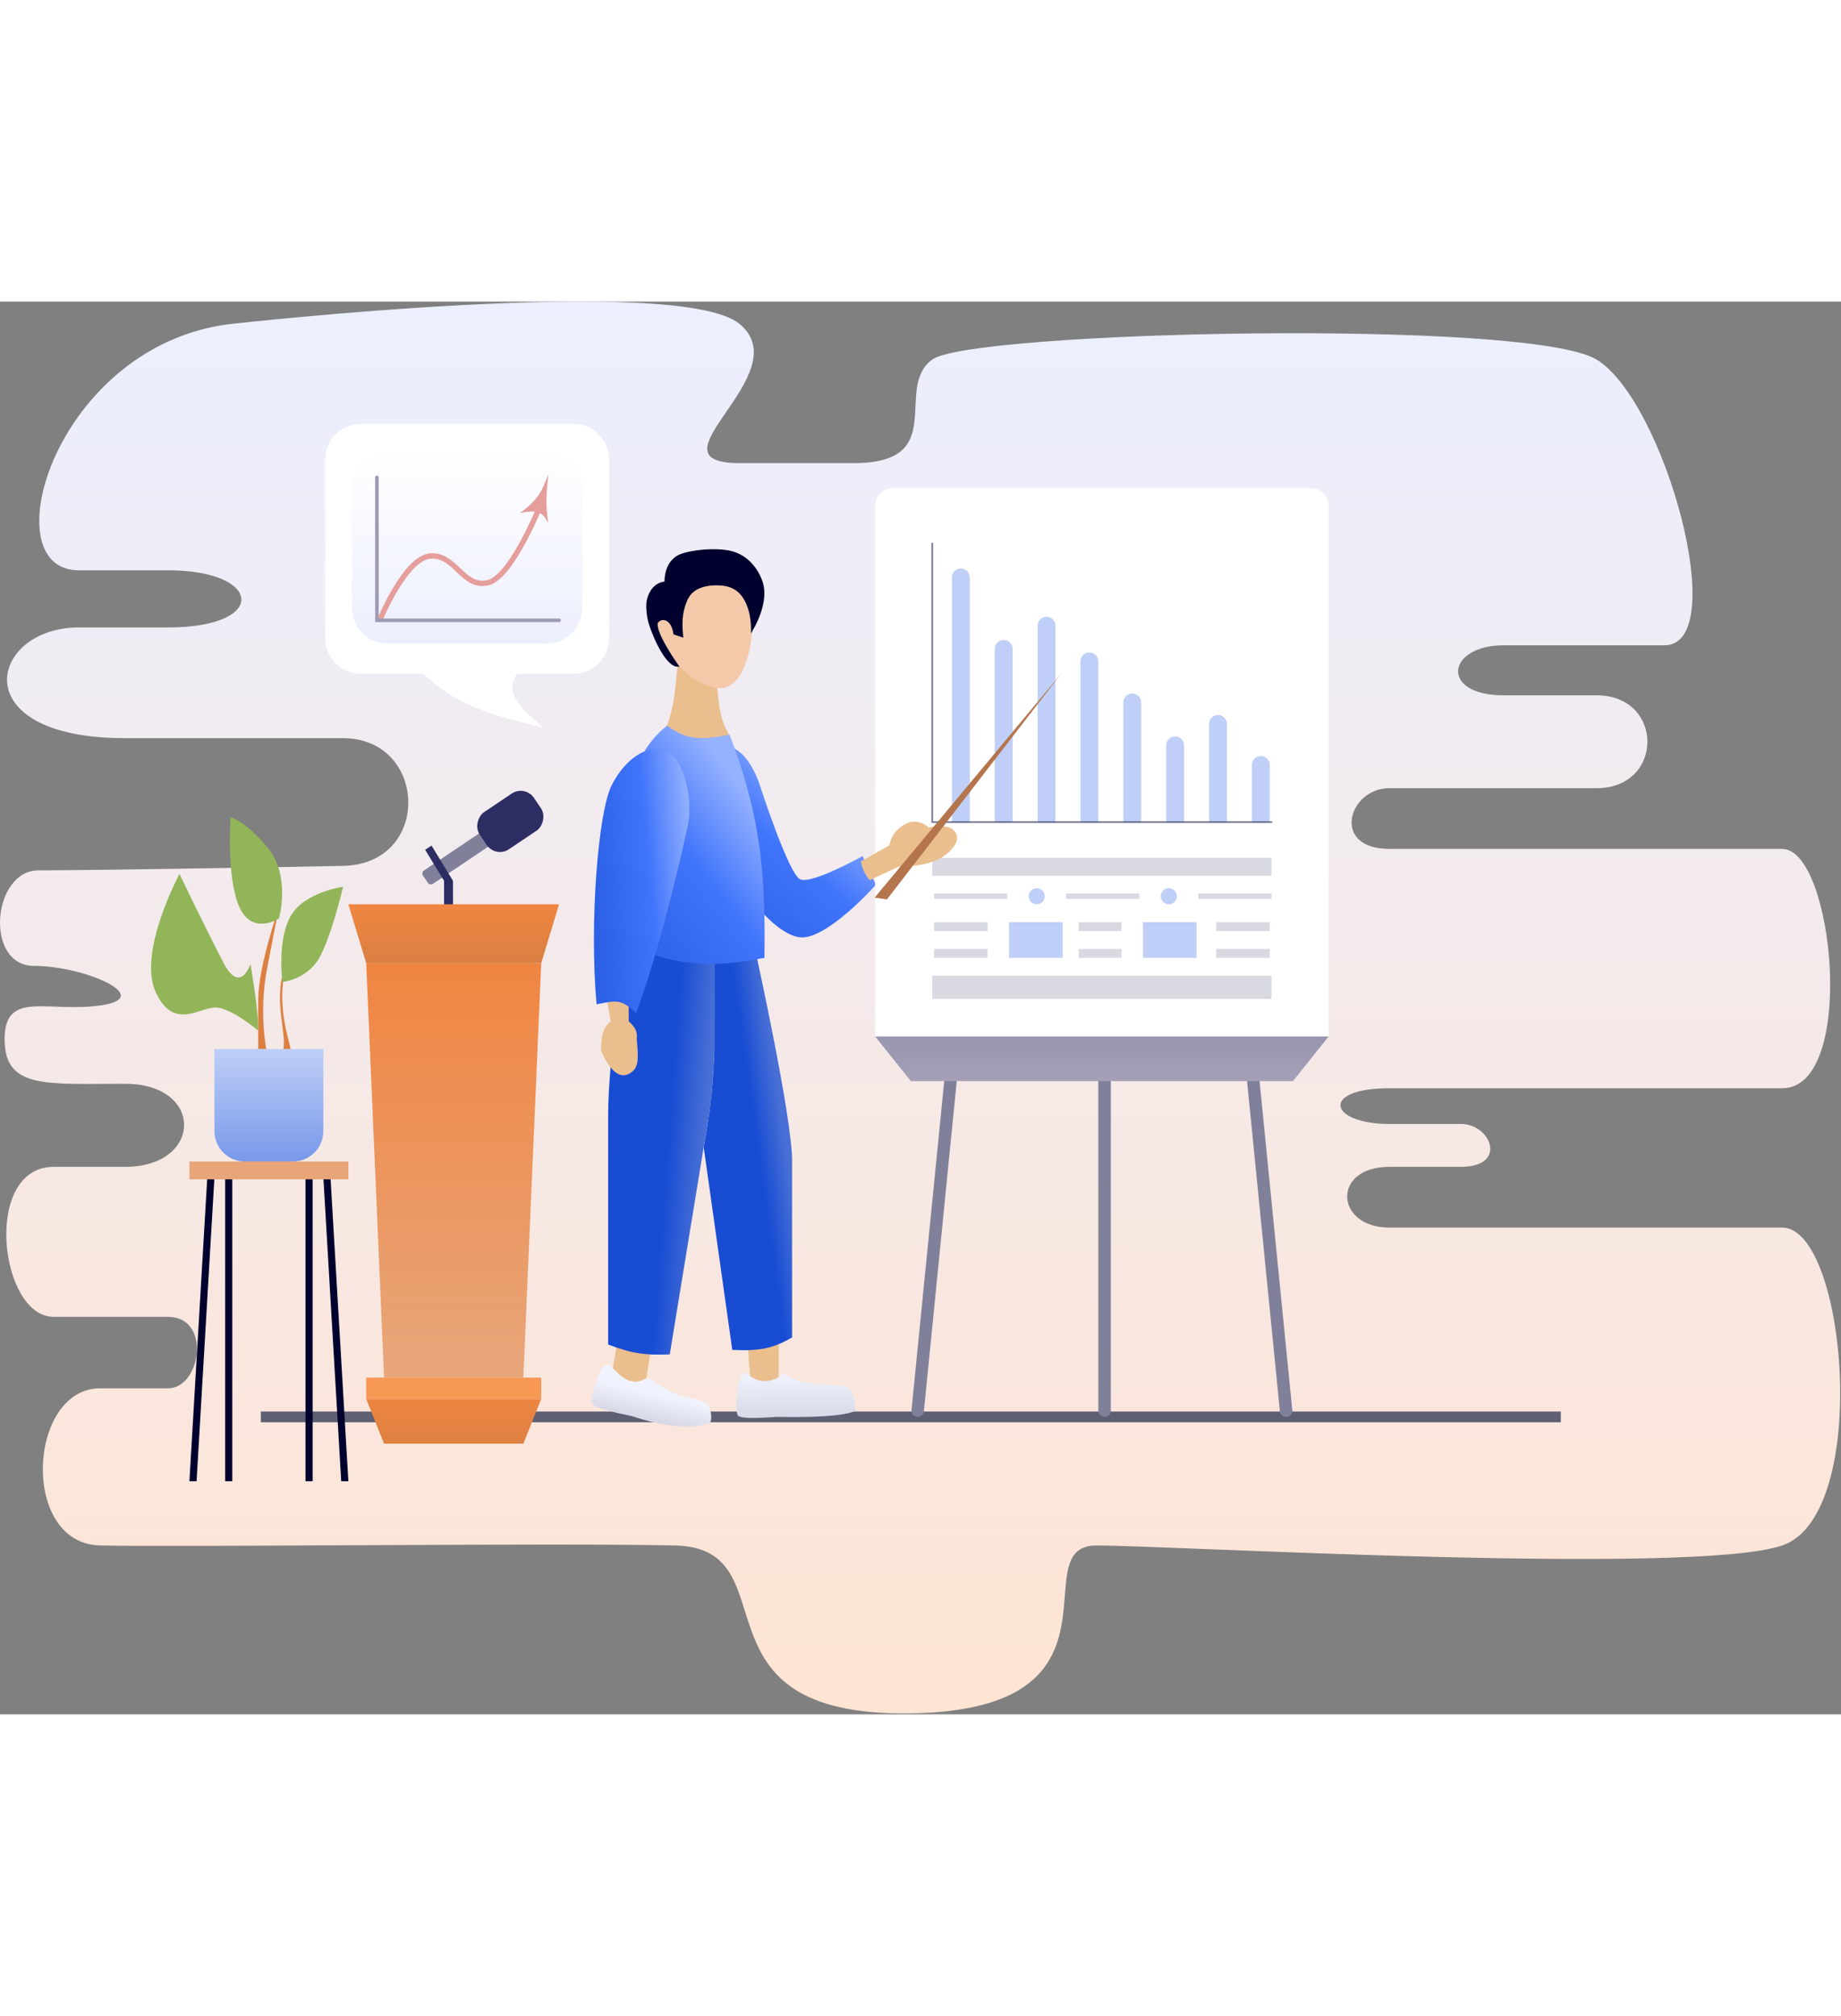 <svg width="306" height="335" viewBox="0 0 1031 791" fill="none" xmlns="http://www.w3.org/2000/svg">
<rect x="0" y="0" width="1031" height="791" fill="#808080" stroke="none"/>
<path d="M414.085 12.444C380.085 -15.556 130.085 12.444 130.085 12.444C31.527 23.409 -5.915 150.444 44.085 150.444H94.085C147.085 150.444 150.585 182.444 94.085 182.444H44.085C-5.915 182.444 -21.415 244.444 70.085 244.444H192.085C239.585 244.444 242.085 314.944 192.085 315.944C142.085 316.944 47.585 318.444 21.585 318.444C-4.415 318.444 -8.915 371.944 19.085 371.944C47.085 371.944 86.845 389.325 57.085 393.944C27.324 398.563 2.585 384.944 2.585 412.944C2.585 440.944 25.585 437.944 70.085 437.944C114.585 437.944 113.585 484.444 70.085 484.444H30.085C-9.915 484.444 -0.415 568.445 30.085 568.445H94.085C118.585 568.445 112.585 608.445 94.085 608.445H56.085C15.585 608.445 11.085 695.444 56.085 696.445C101.085 697.445 311.585 694.945 378.085 696.445C444.585 697.944 382.085 792.444 510.085 790.445C638.085 788.445 571.585 696.445 614.085 696.445C656.585 696.445 948.085 713.444 998.085 696.445C1048.08 679.445 1034.08 518.444 998.085 518.444H778.085C747.585 518.444 745.585 484.444 778.085 484.444H818.085C844.585 484.444 835.085 460.444 818.085 460.444H778.085C744.085 460.444 739.085 440.444 778.085 440.444H998.085C1040.08 440.444 1027.08 306.444 998.085 306.444H778.085C745.085 306.444 755.085 272.444 778.085 272.444H894.085C932.085 272.444 932.085 220.444 894.085 220.444H842.085C806.085 220.444 810.085 192.444 842.085 192.444H932.085C970.085 192.444 932.085 55.444 894.085 32.444C856.085 9.445 544.085 16.445 522.085 32.444C500.085 48.444 532.085 90.444 478.085 90.444H414.085C360.085 90.444 448.085 40.444 414.085 12.444Z" fill="url(#paint0_linear_53_1089)"/>
<path d="M146.085 624.444L874.085 624.444" stroke="#5F5F74" stroke-width="6"/>
<path d="M401.585 215.444C402.719 228.109 403.757 235.178 408.585 242.944C392.355 246.305 383.891 246.815 373.085 238.444C377.243 228.185 378.103 218.337 379.585 202.444C385.085 208.444 393.085 214.444 401.585 215.444Z" fill="#EBBE8E"/>
<path d="M421.085 183.944C421.085 192.944 416.585 216.444 403.585 216.444C390.585 216.444 378.584 202.444 377.585 200.944C376.585 199.444 375.585 196.944 375.585 196.944C375.585 196.944 366.084 184.444 368.085 179.944C370.085 175.444 376.462 177.615 377.585 185.944L382.085 187.444C380.974 177.623 381.535 173.013 385.085 165.944C385.085 165.944 385.229 165.535 385.619 164.906C386.772 163.045 390.069 159.267 398.113 158.5C402.797 157.825 407.762 158.452 411.585 160.748C419.828 165.59 421.085 176.81 421.085 183.944Z" fill="#F5CAAA"/>
<path d="M345.585 583.444L343.085 597.944C349.406 604.552 353.691 605.08 361.585 604.944L364.585 586.444L345.585 583.444Z" fill="#EBBE8E"/>
<path d="M418.585 581.944L420.085 601.944C425.972 605.379 429.543 605.166 436.085 603.444V577.944L418.585 581.944Z" fill="#EBBE8E"/>
<path d="M443.585 480.944C443.585 456.944 423.585 365.944 423.585 365.944H400.085V419.444C399.128 440.546 397.854 452.36 394.085 473.444L410.085 586.944C425.416 587.636 432.881 586.21 443.585 579.944V480.944Z" fill="url(#paint1_linear_53_1089)"/>
<path d="M375.085 589.444L394.085 473.444C397.854 452.36 399.128 440.546 400.085 419.444V367.444C400.085 367.444 385.49 368.949 349.585 358.944C349.585 358.944 340.585 426.944 340.585 454.444V583.944C354.372 589.214 361.881 589.961 375.085 589.444Z" fill="url(#paint2_linear_53_1089)"/>
<path d="M342.085 402.944L339.085 386.944C344.918 386.104 347.722 387.222 352.085 391.444V402.944C356.204 406.731 356.982 408.932 356.585 412.944L356.603 413.149C357.563 423.994 358.047 429.463 352.085 432.444C346.085 435.444 340.767 428.944 336.585 419.444C336.753 410.454 337.679 406.489 342.085 402.944Z" fill="#EBBE8E"/>
<path d="M425.585 270.944C425.585 270.944 417.085 242.444 400.085 250.444C383.085 258.444 393.084 294.444 403.085 310.444C413.085 326.444 433.084 354.444 448.085 355.944C463.085 357.444 490.585 326.444 490.585 326.444C487.399 320.316 485.788 316.799 483.085 310.444C483.085 310.444 454.585 326.444 448.085 323.444C441.584 320.444 425.585 270.944 425.585 270.944Z" fill="url(#paint3_linear_53_1089)"/>
<path d="M408.585 242.444C424.697 285.104 428.993 315.128 428.085 367.444C396.265 373.497 378.334 372.274 346.085 357.944C346.496 293.497 349.085 256.444 373.585 237.444C384.085 244.944 391.085 245.944 408.585 242.444Z" fill="url(#paint4_linear_53_1089)"/>
<path d="M356.194 398.444C347.822 390.089 344.674 391.422 334.085 393.444C329.993 347.806 334.974 285.934 342.489 270.932C350.005 255.931 362.825 247.43 372.992 251.431C383.16 255.431 388.022 279.433 385.37 292.434C382.718 305.436 369.283 363.963 356.194 398.444Z" fill="url(#paint5_linear_53_1089)"/>
<path d="M403.585 158.444C388.085 157.444 385.085 165.944 385.085 165.944C384.889 160.132 383.697 158.031 379.085 156.944C374.473 155.857 372.585 156.944 372.585 156.944C372.723 150.892 374.585 145.944 379.085 142.944C383.585 139.944 399.085 137.947 408.585 139.944C419.085 142.152 424.585 150.944 426.585 156.944C429.585 165.944 425.086 176.939 421.085 183.944C421.085 174.944 419.085 159.444 403.585 158.444Z" fill="#00002E"/>
<path d="M421.085 183.944C421.085 174.944 419.085 159.444 403.585 158.444C388.085 157.444 385.085 165.944 385.085 165.944C384.889 160.132 383.697 158.031 379.085 156.944C374.473 155.857 372.585 156.944 372.585 156.944C372.723 150.892 374.585 145.944 379.085 142.944C383.585 139.944 399.085 137.947 408.585 139.944C419.085 142.152 424.585 150.944 426.585 156.944C429.585 165.944 425.086 176.939 421.085 183.944ZM421.085 183.944C421.085 172.444 417.35 164.209 411.585 160.748" stroke="#00002E"/>
<path d="M362.585 167.944C363.085 164.944 365.085 158.944 371.085 157.444C382.085 155.444 384.089 158.101 385.585 164.444C381.869 172.377 381.1 177.446 382.085 187.444L377.585 185.944C376.647 178.038 371.085 175.944 368.085 179.444C365.646 184.444 379.585 203.944 379.585 203.944C372.585 203.944 364.993 184.772 363.585 179.444C362.498 175.329 362.174 170.41 362.585 167.944Z" fill="#00002E" stroke="#00002E"/>
<path d="M337.085 597.444C333.599 603.855 330.585 613.944 331.585 616.944C332.585 619.944 353.585 623.944 353.585 623.944C371.577 629.959 387.585 631.444 397.085 627.944C399.183 627.171 398.585 619.444 395.585 616.944C392.585 614.444 382.085 612.944 382.085 612.944C374.317 610.67 362.585 602.444 362.585 602.444C354.585 607.444 349.351 604.006 341.585 595.444C339.717 595.167 338.717 595.523 337.085 597.444Z" fill="url(#paint6_linear_53_1089)"/>
<path d="M414.585 602.444C412.33 607.47 411.824 620.542 413.085 623.444C414.345 626.347 433.085 624.444 435.085 624.444C437.085 624.444 471.085 625.444 479.085 620.944C479.085 620.944 479.085 609.944 474.585 607.944C470.085 605.944 455.585 605.944 455.585 605.944C449.585 604.944 446.515 604.725 438.585 599.944C435.585 603.444 426.585 607.944 418.085 599.944C416.119 600.222 415.342 600.743 414.585 602.444Z" fill="url(#paint7_linear_53_1089)"/>
<rect x="235.727" y="319.676" width="58" height="9" rx="2" transform="rotate(-33.921 235.727 319.676)" fill="#80809B"/>
<rect x="294.027" y="270.444" width="25.005" height="36.665" rx="9" transform="rotate(56.079 294.027 270.444)" fill="#2D2D64"/>
<path d="M238.085 306.944L241.687 304.597L253.687 324.296V348.995H248.687V324.296L238.085 306.944Z" fill="#2D2D64"/>
<path d="M195.085 337.444H313.085L303.085 370.444H205.085L195.085 337.444Z" fill="url(#paint8_linear_53_1089)"/>
<path d="M205.085 370.444H303.085L293.085 602.444H215.085L205.085 370.444Z" fill="url(#paint9_linear_53_1089)"/>
<rect x="205.085" y="602.444" width="98" height="12" fill="#F79855"/>
<path d="M205.085 614.444H303.085L293.085 639.444H215.085L205.085 614.444Z" fill="url(#paint10_linear_53_1089)"/>
<rect x="615.085" y="423.444" width="7" height="201" rx="3.5" fill="#80809B"/>
<path d="M529.772 426.582C529.95 424.801 531.448 423.444 533.238 423.444C535.298 423.444 536.908 425.222 536.704 427.272L517.397 621.306C517.22 623.088 515.721 624.444 513.931 624.444C511.871 624.444 510.262 622.666 510.466 620.617L529.772 426.582Z" fill="#80809B"/>
<path d="M697.466 427.272C697.262 425.222 698.871 423.444 700.931 423.444C702.721 423.444 704.22 424.801 704.397 426.582L723.704 620.617C723.908 622.666 722.298 624.444 720.238 624.444C718.448 624.444 716.95 623.088 716.772 621.306L697.466 427.272Z" fill="#80809B"/>
<path d="M490.085 411.444H744.085L724.085 436.444H510.085L490.085 411.444Z" fill="url(#paint11_linear_53_1089)"/>
<path fill-rule="evenodd" clip-rule="evenodd" d="M202.085 68.444C191.039 68.444 182.085 77.399 182.085 88.444V188.444C182.085 199.49 191.039 208.444 202.085 208.444H237.157C253.898 223.901 269.22 230.431 304.085 238.444C289.975 225.988 282.91 218.923 289.429 208.444H321.085C332.13 208.444 341.085 199.49 341.085 188.444V88.444C341.085 77.399 332.13 68.444 321.085 68.444H202.085Z" fill="white"/>
<path d="M197.085 171.457V104.439C197.085 93.393 206.039 84.444 217.085 84.444H306.085C317.13 84.444 326.085 93.399 326.085 104.444V171.444C326.085 182.49 317.13 191.444 306.085 191.444H217.085C206.039 191.444 197.085 182.502 197.085 171.457Z" fill="url(#paint12_linear_53_1089)"/>
<path d="M213.085 177.444C213.085 177.444 227.085 143.444 241.085 142.444C255.085 141.444 259.085 160.444 273.085 157.444C287.085 154.444 304.085 110.444 304.085 110.444" stroke="#E59E9B" stroke-width="3" stroke-linecap="round"/>
<path d="M307.085 124.444C304.291 117.983 301.145 116.244 291.085 118.444C301.052 111.281 303.688 106.129 307.085 96.444C305.894 107.974 305.503 114.301 307.085 124.444Z" fill="#E59E9B"/>
<path d="M211.085 98.444V178.444H313.085" stroke="#9E9AB3" stroke-width="2" stroke-linecap="round"/>
<path d="M490.085 114.444C490.085 108.921 494.562 104.444 500.085 104.444H734.085C739.608 104.444 744.085 108.921 744.085 114.444V411.444H490.085V114.444Z" fill="white"/>
<path d="M533.085 154.444C533.085 151.683 535.323 149.444 538.085 149.444C540.846 149.444 543.085 151.683 543.085 154.444V291.444H533.085V154.444Z" fill="#BFCFF7"/>
<path d="M557.085 194.444C557.085 191.683 559.323 189.444 562.085 189.444C564.846 189.444 567.085 191.683 567.085 194.444V291.444H557.085V194.444Z" fill="#BFCFF7"/>
<path d="M581.085 181.444C581.085 178.683 583.323 176.444 586.085 176.444C588.846 176.444 591.085 178.683 591.085 181.444V291.444H581.085V181.444Z" fill="#BFCFF7"/>
<path d="M605.085 201.444C605.085 198.683 607.323 196.444 610.085 196.444C612.846 196.444 615.085 198.683 615.085 201.444V291.444H605.085V201.444Z" fill="#BFCFF7"/>
<path d="M629.085 224.444C629.085 221.683 631.323 219.444 634.085 219.444C636.846 219.444 639.085 221.683 639.085 224.444V291.444H629.085V224.444Z" fill="#BFCFF7"/>
<path d="M653.085 248.444C653.085 245.683 655.323 243.444 658.085 243.444C660.846 243.444 663.085 245.683 663.085 248.444V291.444H653.085V248.444Z" fill="#BFCFF7"/>
<path d="M677.085 236.444C677.085 233.683 679.323 231.444 682.085 231.444C684.846 231.444 687.085 233.683 687.085 236.444V291.444H677.085V236.444Z" fill="#BFCFF7"/>
<path d="M701.085 259.444C701.085 256.683 703.323 254.444 706.085 254.444C708.846 254.444 711.085 256.683 711.085 259.444V291.444H701.085V259.444Z" fill="#BFCFF7"/>
<path d="M522.085 135.444V291.444H712.085" stroke="#000038" stroke-opacity="0.5" stroke-linecap="round"/>
<rect x="522.085" y="311.444" width="190" height="10" fill="#000038" fill-opacity="0.15"/>
<rect x="523.085" y="331.444" width="41" height="3" fill="#000038" fill-opacity="0.15"/>
<circle cx="580.585" cy="332.944" r="4.5" fill="#BFCFF7"/>
<rect x="597.085" y="331.444" width="41" height="3" fill="#000038" fill-opacity="0.15"/>
<circle cx="654.585" cy="332.944" r="4.5" fill="#BFCFF7"/>
<rect x="671.085" y="331.444" width="41" height="3" fill="#000038" fill-opacity="0.15"/>
<rect x="522.085" y="377.444" width="190" height="13" fill="#000038" fill-opacity="0.15"/>
<rect x="565.085" y="347.444" width="30" height="20" fill="#BFCFF7"/>
<rect x="640.085" y="347.444" width="30" height="20" fill="#BFCFF7"/>
<rect x="523.085" y="347.444" width="30" height="5" fill="#000038" fill-opacity="0.15"/>
<rect x="523.085" y="362.444" width="30" height="5" fill="#000038" fill-opacity="0.15"/>
<rect x="604.085" y="347.444" width="24" height="5" fill="#000038" fill-opacity="0.15"/>
<rect x="604.085" y="362.444" width="24" height="5" fill="#000038" fill-opacity="0.15"/>
<rect x="681.085" y="347.444" width="30" height="5" fill="#000038" fill-opacity="0.15"/>
<rect x="681.085" y="362.444" width="30" height="5" fill="#000038" fill-opacity="0.15"/>
<rect x="126.085" y="490.444" width="4" height="170" fill="#00002E"/>
<path d="M116.085 490.444H120.085L110.085 660.444H106.085L116.085 490.444Z" fill="#00002E"/>
<rect x="171.085" y="490.444" width="4" height="170" fill="#00002E"/>
<path d="M181.085 490.444H185.085L195.085 660.444H191.085L181.085 490.444Z" fill="#00002E"/>
<rect x="106.085" y="481.444" width="89" height="10" fill="#E8A578"/>
<path d="M160.585 369.444C151.585 390.944 161.922 411.652 158.085 420.444H163.085C162.204 412.801 154.085 394.944 160.585 369.444Z" fill="#DD8142"/>
<path d="M163.035 343.602C155.041 356.815 158.15 380.946 158.15 380.946C158.15 380.946 169.697 379.873 177.063 370.139C184.428 360.405 192.145 327.668 192.145 327.668C192.145 327.668 171.03 330.389 163.035 343.602Z" fill="#92B559"/>
<path d="M149.585 373.444C144.585 398.944 149.585 420.944 149.585 420.944L144.585 423.444V390.944C144.585 372.444 156.085 339.444 156.085 339.444C156.085 339.444 154.585 347.944 149.585 373.444Z" fill="#DC8042"/>
<path d="M149.819 305.604C136.591 289.911 129.102 288.832 129.102 288.832C129.102 288.832 126.719 322.972 134.11 339.093C141.501 355.213 156.242 345.353 156.242 345.353C156.242 345.353 163.047 321.297 149.819 305.604Z" fill="#92B559"/>
<path d="M125.265 370.372C115.889 352.53 100.511 320.467 100.511 320.467C100.511 320.467 76.954 364.163 87.171 386.537C97.388 408.912 112.408 394.433 121.385 395.25C130.361 396.068 144.446 408.072 144.446 408.072C145.391 400.701 140.256 370.901 140.256 370.901C140.256 370.901 134.641 388.214 125.265 370.372Z" fill="#92B559"/>
<path d="M120.085 418.444H181.085V464.444C181.085 473.833 173.474 481.444 164.085 481.444H137.085C127.696 481.444 120.085 473.833 120.085 464.444V418.444Z" fill="url(#paint13_linear_53_1089)"/>
<path d="M503.085 316.444L487.085 323.944C484.504 320.78 483.26 318.706 482.085 313.444L498.085 304.444C499.381 297.913 503.085 294.444 508.085 291.944C512.085 290.444 516.789 291.311 520.085 294.444C524.585 293.444 528.574 293.405 531.585 294.444C534.596 295.484 537.918 299.444 534.585 304.444C530.585 310.444 522.649 316.283 503.085 316.444Z" fill="#EBBE8E"/>
<path d="M496.709 334.719L489.777 333.739L594.392 208.149L496.709 334.719Z" fill="#B4754D"/>
<defs>
<linearGradient id="paint0_linear_53_1089" x1="515.273" y1="0" x2="515.273" y2="790.476" gradientUnits="userSpaceOnUse">
<stop stop-color="#EBEFFF"/>
<stop offset="1" stop-color="#FEE4D3"/>
</linearGradient>
<linearGradient id="paint1_linear_53_1089" x1="394.501" y1="456.561" x2="436.959" y2="450.553" gradientUnits="userSpaceOnUse">
<stop offset="0.016" stop-color="#184CD3"/>
<stop offset="0.635" stop-color="#184CD3"/>
<stop offset="1" stop-color="#486FD5"/>
</linearGradient>
<linearGradient id="paint2_linear_53_1089" x1="341.085" y1="453.444" x2="395.085" y2="457.444" gradientUnits="userSpaceOnUse">
<stop offset="0.016" stop-color="#184CD3"/>
<stop offset="0.635" stop-color="#184CD3"/>
<stop offset="1" stop-color="#486FD5"/>
</linearGradient>
<linearGradient id="paint3_linear_53_1089" x1="390.913" y1="341.106" x2="458.331" y2="262.041" gradientUnits="userSpaceOnUse">
<stop stop-color="#2C60E7"/>
<stop offset="0.547" stop-color="#4074FB"/>
<stop offset="1" stop-color="#95B2FF"/>
</linearGradient>
<linearGradient id="paint4_linear_53_1089" x1="346.085" y1="352.305" x2="428.548" y2="288.434" gradientUnits="userSpaceOnUse">
<stop stop-color="#2C60E7"/>
<stop offset="0.547" stop-color="#4074FB"/>
<stop offset="1" stop-color="#95B2FF"/>
</linearGradient>
<linearGradient id="paint5_linear_53_1089" x1="331.438" y1="312.436" x2="388.785" y2="306.967" gradientUnits="userSpaceOnUse">
<stop stop-color="#2C60E7"/>
<stop offset="0.547" stop-color="#4074FB"/>
<stop offset="1" stop-color="#95B2FF"/>
</linearGradient>
<linearGradient id="paint6_linear_53_1089" x1="370.085" y1="612.444" x2="359.085" y2="660.444" gradientUnits="userSpaceOnUse">
<stop stop-color="#F0F3FD"/>
<stop offset="1" stop-color="#9E9AB3"/>
<stop offset="1" stop-color="#F5EAEA"/>
</linearGradient>
<linearGradient id="paint7_linear_53_1089" x1="445.747" y1="599.944" x2="446.085" y2="685.444" gradientUnits="userSpaceOnUse">
<stop stop-color="#F0F3FD"/>
<stop offset="1" stop-color="#9E9AB3"/>
<stop offset="1" stop-color="#F5EAEA"/>
</linearGradient>
<linearGradient id="paint8_linear_53_1089" x1="254.085" y1="337.444" x2="254.085" y2="370.444" gradientUnits="userSpaceOnUse">
<stop stop-color="#F08541"/>
<stop offset="1" stop-color="#D98042"/>
</linearGradient>
<linearGradient id="paint9_linear_53_1089" x1="254.085" y1="370.444" x2="254.085" y2="602.444" gradientUnits="userSpaceOnUse">
<stop stop-color="#F08541"/>
<stop offset="1" stop-color="#E8A67B"/>
</linearGradient>
<linearGradient id="paint10_linear_53_1089" x1="254.085" y1="614.444" x2="254.085" y2="639.444" gradientUnits="userSpaceOnUse">
<stop stop-color="#EC8441"/>
<stop offset="1" stop-color="#DE8142"/>
</linearGradient>
<linearGradient id="paint11_linear_53_1089" x1="617.085" y1="411.444" x2="617.085" y2="436.444" gradientUnits="userSpaceOnUse">
<stop stop-color="#9895B0"/>
<stop offset="1" stop-color="#A5A0B6"/>
</linearGradient>
<linearGradient id="paint12_linear_53_1089" x1="261.585" y1="84.444" x2="261.585" y2="191.444" gradientUnits="userSpaceOnUse">
<stop stop-color="white" stop-opacity="0.99"/>
<stop offset="1" stop-color="#ECEFFD"/>
</linearGradient>
<linearGradient id="paint13_linear_53_1089" x1="150.585" y1="418.444" x2="150.585" y2="481.444" gradientUnits="userSpaceOnUse">
<stop stop-color="#BFCFF7"/>
<stop offset="1" stop-color="#7898EA"/>
</linearGradient>
</defs>
</svg>
